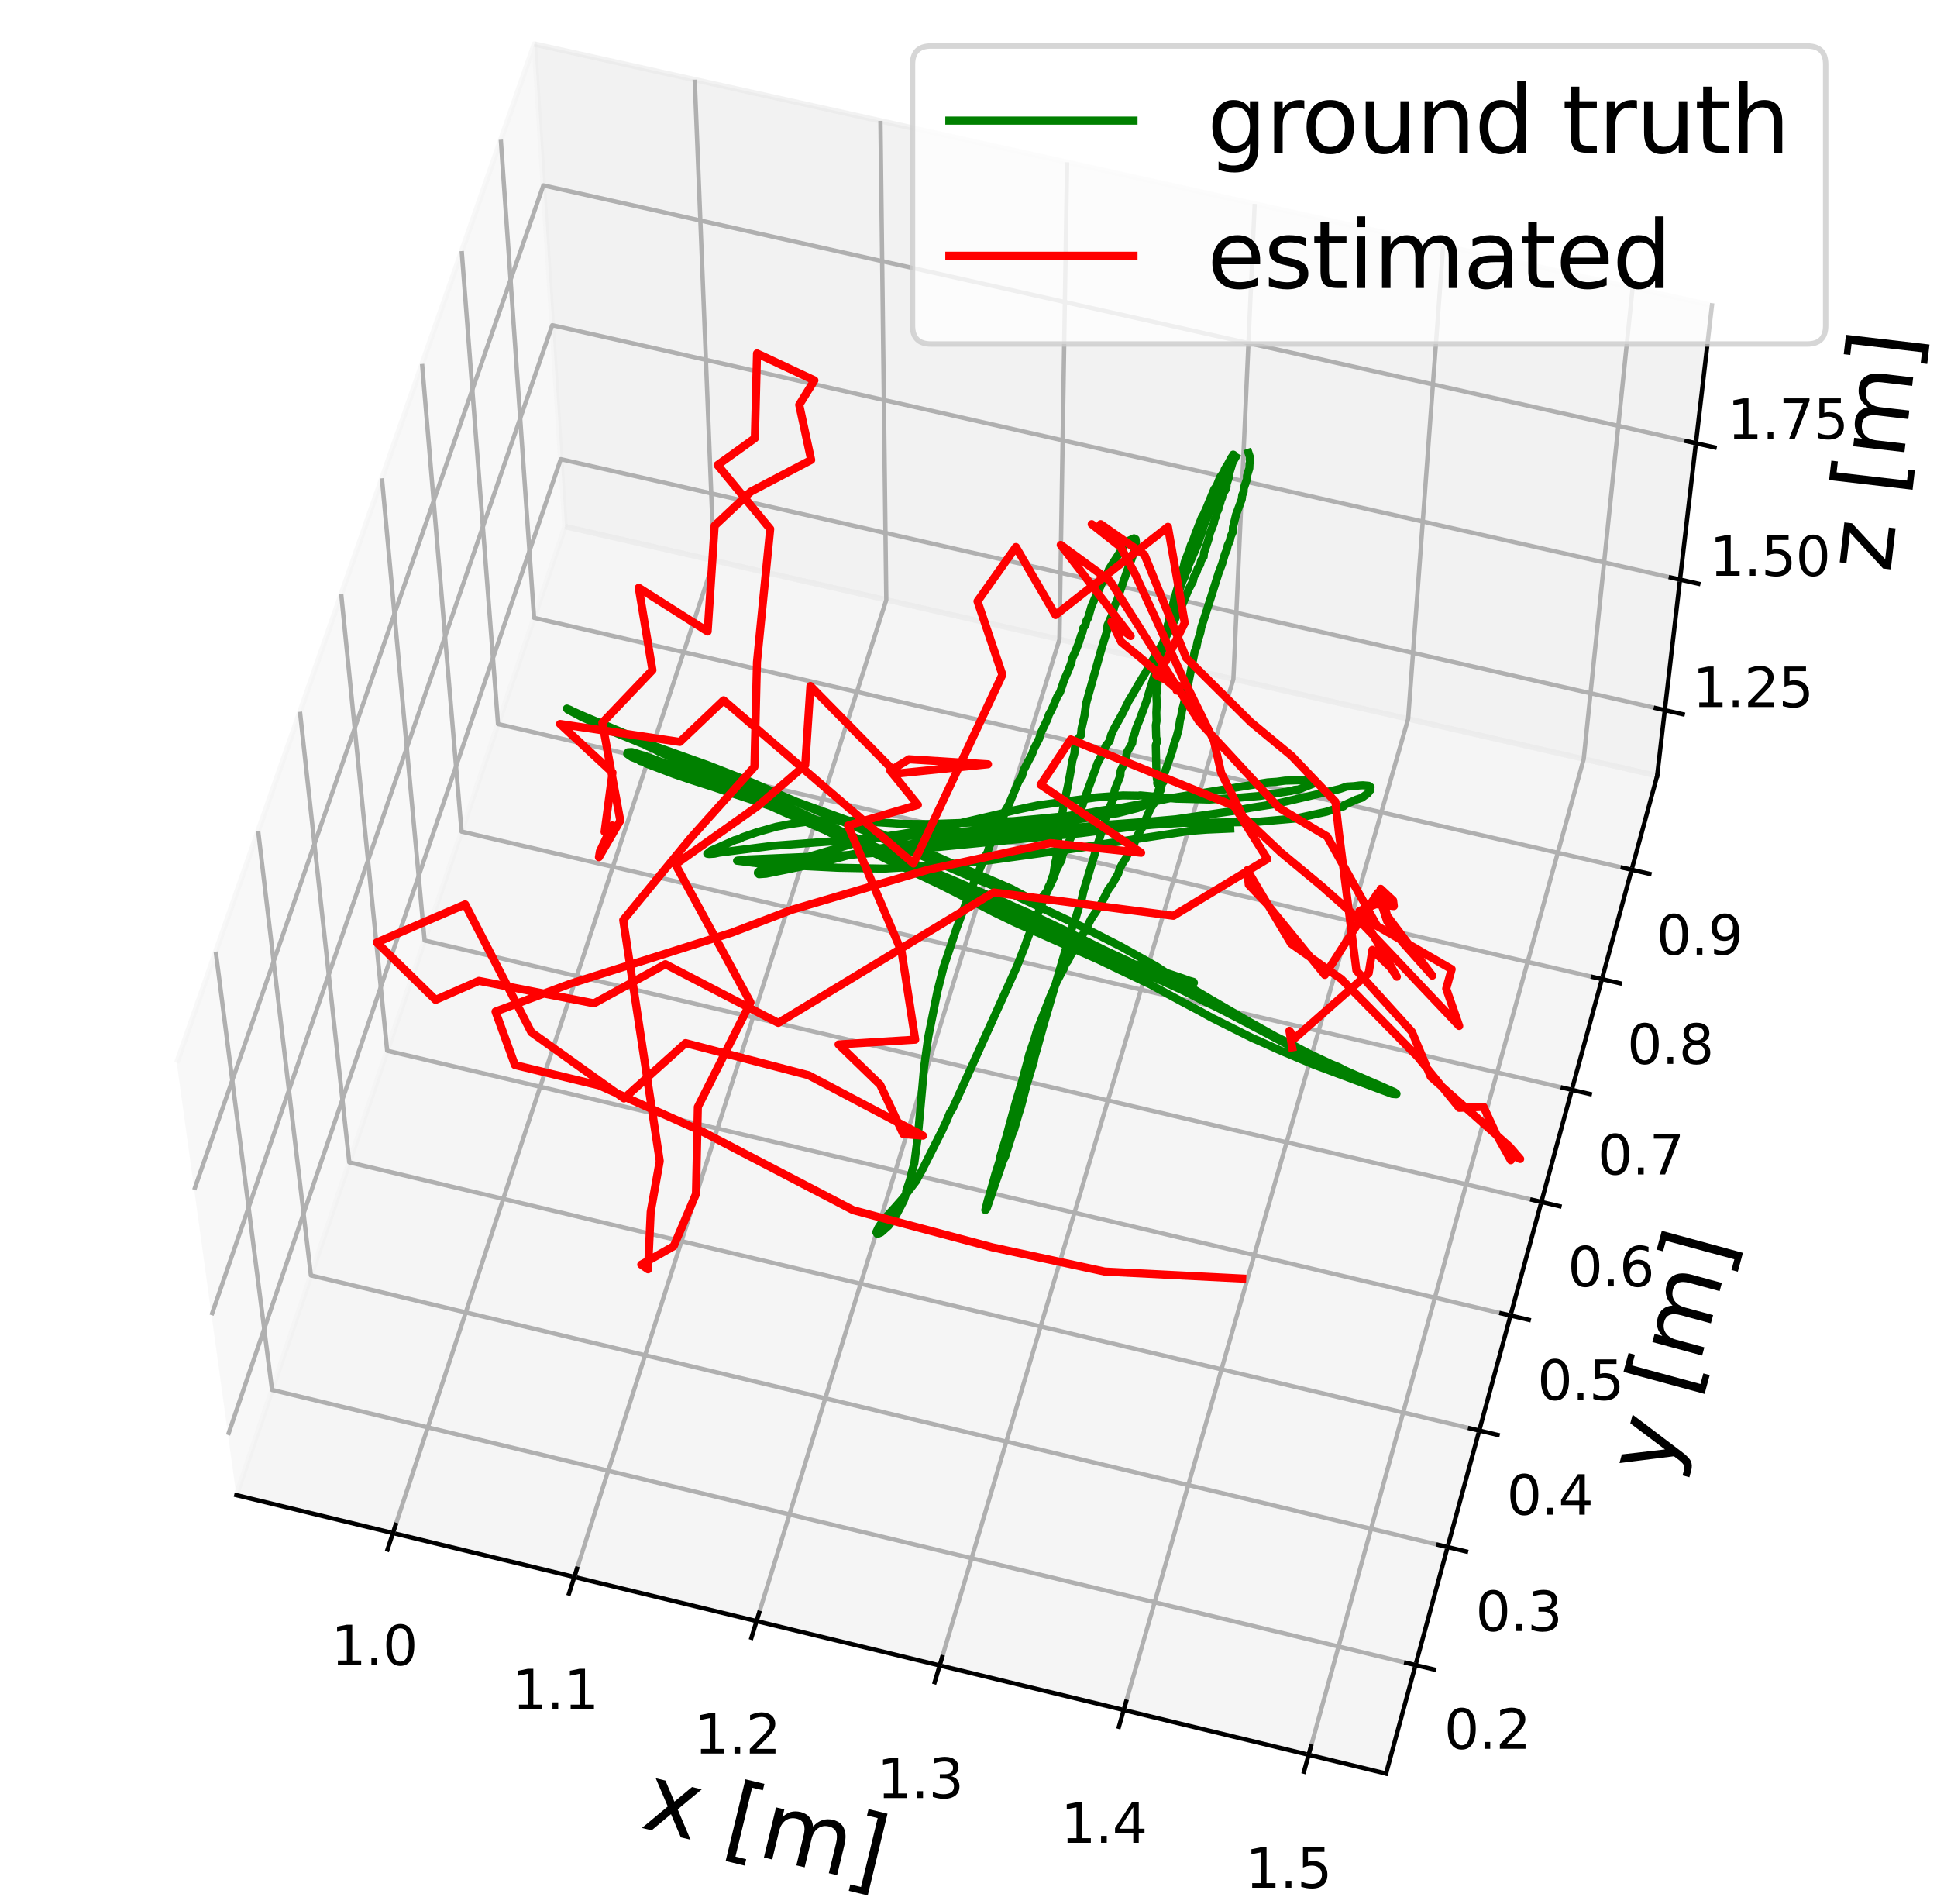 <?xml version="1.0" encoding="utf-8" standalone="no"?>
<!DOCTYPE svg PUBLIC "-//W3C//DTD SVG 1.1//EN"
  "http://www.w3.org/Graphics/SVG/1.1/DTD/svg11.dtd">
<svg xmlns:xlink="http://www.w3.org/1999/xlink" width="357.656pt" height="351.439pt" viewBox="0 0 357.656 351.439" xmlns="http://www.w3.org/2000/svg" version="1.1">
 <defs>
  <style type="text/css">*{stroke-linejoin: round; stroke-linecap: butt}</style>
 </defs>
 <g id="figure_1">
  <g id="patch_1">
   <path d="M 0 351.439 
L 357.656 351.439 
L 357.656 0 
L 0 0 
z
" style="fill: #ffffff"/>
  </g>
  <g id="patch_2">
   <path d="M 0 345.6 
L 345.6 345.6 
L 345.6 -0 
L 0 -0 
z
" style="fill: #ffffff"/>
  </g>
  <g id="pane3d_1">
   <g id="patch_3">
    <path d="M 43.64 276.022 
L 104.336 97.213 
L 98.668 8.135 
L 32.635 196.201 
" style="fill: #f2f2f2; opacity: 0.5; stroke: #f2f2f2; stroke-linejoin: miter"/>
   </g>
  </g>
  <g id="pane3d_2">
   <g id="patch_4">
    <path d="M 104.336 97.213 
L 305.985 143.222 
L 316.1 56.368 
L 98.668 8.135 
" style="fill: #e6e6e6; opacity: 0.5; stroke: #e6e6e6; stroke-linejoin: miter"/>
   </g>
  </g>
  <g id="pane3d_3">
   <g id="patch_5">
    <path d="M 43.64 276.022 
L 255.925 327.419 
L 305.985 143.222 
L 104.336 97.213 
" style="fill: #ececec; opacity: 0.5; stroke: #ececec; stroke-linejoin: miter"/>
   </g>
  </g>
  <g id="axis3d_1">
   <g id="line2d_1">
    <path d="M 43.64 276.022 
L 255.925 327.419 
" style="fill: none; stroke: #000000; stroke-width: 0.8; stroke-linecap: square"/>
   </g>
   <g id="text_1">
    <!-- x [m] -->
    <g transform="translate(118.044 337.345)rotate(-346.39)scale(0.17 -0.17)">
     <defs>
      <path id="DejaVuSans-78" d="M 3513 3500 
L 2247 1797 
L 3578 0 
L 2900 0 
L 1881 1375 
L 863 0 
L 184 0 
L 1544 1831 
L 300 3500 
L 978 3500 
L 1906 2253 
L 2834 3500 
L 3513 3500 
z
" transform="scale(0.016)"/>
      <path id="DejaVuSans-20" transform="scale(0.016)"/>
      <path id="DejaVuSans-5b" d="M 550 4863 
L 1875 4863 
L 1875 4416 
L 1125 4416 
L 1125 -397 
L 1875 -397 
L 1875 -844 
L 550 -844 
L 550 4863 
z
" transform="scale(0.016)"/>
      <path id="DejaVuSans-6d" d="M 3328 2828 
Q 3544 3216 3844 3400 
Q 4144 3584 4550 3584 
Q 5097 3584 5394 3201 
Q 5691 2819 5691 2113 
L 5691 0 
L 5113 0 
L 5113 2094 
Q 5113 2597 4934 2840 
Q 4756 3084 4391 3084 
Q 3944 3084 3684 2787 
Q 3425 2491 3425 1978 
L 3425 0 
L 2847 0 
L 2847 2094 
Q 2847 2600 2669 2842 
Q 2491 3084 2119 3084 
Q 1678 3084 1418 2786 
Q 1159 2488 1159 1978 
L 1159 0 
L 581 0 
L 581 3500 
L 1159 3500 
L 1159 2956 
Q 1356 3278 1631 3431 
Q 1906 3584 2284 3584 
Q 2666 3584 2933 3390 
Q 3200 3197 3328 2828 
z
" transform="scale(0.016)"/>
      <path id="DejaVuSans-5d" d="M 1947 4863 
L 1947 -844 
L 622 -844 
L 622 -397 
L 1369 -397 
L 1369 4416 
L 622 4416 
L 622 4863 
L 1947 4863 
z
" transform="scale(0.016)"/>
     </defs>
     <use xlink:href="#DejaVuSans-78"/>
     <use xlink:href="#DejaVuSans-20" x="59.18"/>
     <use xlink:href="#DejaVuSans-5b" x="90.967"/>
     <use xlink:href="#DejaVuSans-6d" x="129.98"/>
     <use xlink:href="#DejaVuSans-5d" x="227.393"/>
    </g>
   </g>
   <g id="Line3DCollection_1">
    <path d="M 72.556 283.023 
L 131.822 103.485 
L 128.277 14.703 
" style="fill: none; stroke: #b0b0b0; stroke-width: 0.8"/>
    <path d="M 106.044 291.131 
L 163.648 110.746 
L 162.571 22.311 
" style="fill: none; stroke: #b0b0b0; stroke-width: 0.8"/>
    <path d="M 139.695 299.278 
L 195.619 118.04 
L 197.035 29.956 
" style="fill: none; stroke: #b0b0b0; stroke-width: 0.8"/>
    <path d="M 173.509 307.465 
L 227.737 125.369 
L 231.67 37.639 
" style="fill: none; stroke: #b0b0b0; stroke-width: 0.8"/>
    <path d="M 207.487 315.691 
L 260.003 132.731 
L 266.477 45.36 
" style="fill: none; stroke: #b0b0b0; stroke-width: 0.8"/>
    <path d="M 241.632 323.958 
L 292.419 140.127 
L 301.457 53.12 
" style="fill: none; stroke: #b0b0b0; stroke-width: 0.8"/>
   </g>
   <g id="xtick_1">
    <g id="line2d_2">
     <path d="M 73.057 281.506 
L 71.553 286.061 
" style="fill: none; stroke: #000000; stroke-width: 0.8; stroke-linecap: square"/>
    </g>
    <g id="text_2">
     <!-- 1.0 -->
     <g transform="translate(61.119 307.408)scale(0.1 -0.1)">
      <defs>
       <path id="DejaVuSans-31" d="M 794 531 
L 1825 531 
L 1825 4091 
L 703 3866 
L 703 4441 
L 1819 4666 
L 2450 4666 
L 2450 531 
L 3481 531 
L 3481 0 
L 794 0 
L 794 531 
z
" transform="scale(0.016)"/>
       <path id="DejaVuSans-2e" d="M 684 794 
L 1344 794 
L 1344 0 
L 684 0 
L 684 794 
z
" transform="scale(0.016)"/>
       <path id="DejaVuSans-30" d="M 2034 4250 
Q 1547 4250 1301 3770 
Q 1056 3291 1056 2328 
Q 1056 1369 1301 889 
Q 1547 409 2034 409 
Q 2525 409 2770 889 
Q 3016 1369 3016 2328 
Q 3016 3291 2770 3770 
Q 2525 4250 2034 4250 
z
M 2034 4750 
Q 2819 4750 3233 4129 
Q 3647 3509 3647 2328 
Q 3647 1150 3233 529 
Q 2819 -91 2034 -91 
Q 1250 -91 836 529 
Q 422 1150 422 2328 
Q 422 3509 836 4129 
Q 1250 4750 2034 4750 
z
" transform="scale(0.016)"/>
      </defs>
      <use xlink:href="#DejaVuSans-31"/>
      <use xlink:href="#DejaVuSans-2e" x="63.623"/>
      <use xlink:href="#DejaVuSans-30" x="95.41"/>
     </g>
    </g>
   </g>
   <g id="xtick_2">
    <g id="line2d_3">
     <path d="M 106.531 289.606 
L 105.069 294.183 
" style="fill: none; stroke: #000000; stroke-width: 0.8; stroke-linecap: square"/>
    </g>
    <g id="text_3">
     <!-- 1.1 -->
     <g transform="translate(94.556 315.546)scale(0.1 -0.1)">
      <use xlink:href="#DejaVuSans-31"/>
      <use xlink:href="#DejaVuSans-2e" x="63.623"/>
      <use xlink:href="#DejaVuSans-31" x="95.41"/>
     </g>
    </g>
   </g>
   <g id="xtick_3">
    <g id="line2d_4">
     <path d="M 140.167 297.746 
L 138.748 302.345 
" style="fill: none; stroke: #000000; stroke-width: 0.8; stroke-linecap: square"/>
    </g>
    <g id="text_4">
     <!-- 1.2 -->
     <g transform="translate(128.156 323.724)scale(0.1 -0.1)">
      <defs>
       <path id="DejaVuSans-32" d="M 1228 531 
L 3431 531 
L 3431 0 
L 469 0 
L 469 531 
Q 828 903 1448 1529 
Q 2069 2156 2228 2338 
Q 2531 2678 2651 2914 
Q 2772 3150 2772 3378 
Q 2772 3750 2511 3984 
Q 2250 4219 1831 4219 
Q 1534 4219 1204 4116 
Q 875 4013 500 3803 
L 500 4441 
Q 881 4594 1212 4672 
Q 1544 4750 1819 4750 
Q 2544 4750 2975 4387 
Q 3406 4025 3406 3419 
Q 3406 3131 3298 2873 
Q 3191 2616 2906 2266 
Q 2828 2175 2409 1742 
Q 1991 1309 1228 531 
z
" transform="scale(0.016)"/>
      </defs>
      <use xlink:href="#DejaVuSans-31"/>
      <use xlink:href="#DejaVuSans-2e" x="63.623"/>
      <use xlink:href="#DejaVuSans-32" x="95.41"/>
     </g>
    </g>
   </g>
   <g id="xtick_4">
    <g id="line2d_5">
     <path d="M 173.967 305.925 
L 172.591 310.547 
" style="fill: none; stroke: #000000; stroke-width: 0.8; stroke-linecap: square"/>
    </g>
    <g id="text_5">
     <!-- 1.3 -->
     <g transform="translate(161.919 331.942)scale(0.1 -0.1)">
      <defs>
       <path id="DejaVuSans-33" d="M 2597 2516 
Q 3050 2419 3304 2112 
Q 3559 1806 3559 1356 
Q 3559 666 3084 287 
Q 2609 -91 1734 -91 
Q 1441 -91 1130 -33 
Q 819 25 488 141 
L 488 750 
Q 750 597 1062 519 
Q 1375 441 1716 441 
Q 2309 441 2620 675 
Q 2931 909 2931 1356 
Q 2931 1769 2642 2001 
Q 2353 2234 1838 2234 
L 1294 2234 
L 1294 2753 
L 1863 2753 
Q 2328 2753 2575 2939 
Q 2822 3125 2822 3475 
Q 2822 3834 2567 4026 
Q 2313 4219 1838 4219 
Q 1578 4219 1281 4162 
Q 984 4106 628 3988 
L 628 4550 
Q 988 4650 1302 4700 
Q 1616 4750 1894 4750 
Q 2613 4750 3031 4423 
Q 3450 4097 3450 3541 
Q 3450 3153 3228 2886 
Q 3006 2619 2597 2516 
z
" transform="scale(0.016)"/>
      </defs>
      <use xlink:href="#DejaVuSans-31"/>
      <use xlink:href="#DejaVuSans-2e" x="63.623"/>
      <use xlink:href="#DejaVuSans-33" x="95.41"/>
     </g>
    </g>
   </g>
   <g id="xtick_5">
    <g id="line2d_6">
     <path d="M 207.931 314.145 
L 206.598 318.789 
" style="fill: none; stroke: #000000; stroke-width: 0.8; stroke-linecap: square"/>
    </g>
    <g id="text_6">
     <!-- 1.4 -->
     <g transform="translate(195.846 340.199)scale(0.1 -0.1)">
      <defs>
       <path id="DejaVuSans-34" d="M 2419 4116 
L 825 1625 
L 2419 1625 
L 2419 4116 
z
M 2253 4666 
L 3047 4666 
L 3047 1625 
L 3713 1625 
L 3713 1100 
L 3047 1100 
L 3047 0 
L 2419 0 
L 2419 1100 
L 313 1100 
L 313 1709 
L 2253 4666 
z
" transform="scale(0.016)"/>
      </defs>
      <use xlink:href="#DejaVuSans-31"/>
      <use xlink:href="#DejaVuSans-2e" x="63.623"/>
      <use xlink:href="#DejaVuSans-34" x="95.41"/>
     </g>
    </g>
   </g>
   <g id="xtick_6">
    <g id="line2d_7">
     <path d="M 242.062 322.404 
L 240.772 327.071 
" style="fill: none; stroke: #000000; stroke-width: 0.8; stroke-linecap: square"/>
    </g>
    <g id="text_7">
     <!-- 1.5 -->
     <g transform="translate(229.939 348.497)scale(0.1 -0.1)">
      <defs>
       <path id="DejaVuSans-35" d="M 691 4666 
L 3169 4666 
L 3169 4134 
L 1269 4134 
L 1269 2991 
Q 1406 3038 1543 3061 
Q 1681 3084 1819 3084 
Q 2600 3084 3056 2656 
Q 3513 2228 3513 1497 
Q 3513 744 3044 326 
Q 2575 -91 1722 -91 
Q 1428 -91 1123 -41 
Q 819 9 494 109 
L 494 744 
Q 775 591 1075 516 
Q 1375 441 1709 441 
Q 2250 441 2565 725 
Q 2881 1009 2881 1497 
Q 2881 1984 2565 2268 
Q 2250 2553 1709 2553 
Q 1456 2553 1204 2497 
Q 953 2441 691 2322 
L 691 4666 
z
" transform="scale(0.016)"/>
      </defs>
      <use xlink:href="#DejaVuSans-31"/>
      <use xlink:href="#DejaVuSans-2e" x="63.623"/>
      <use xlink:href="#DejaVuSans-35" x="95.41"/>
     </g>
    </g>
   </g>
  </g>
  <g id="axis3d_2">
   <g id="line2d_8">
    <path d="M 305.985 143.222 
L 255.925 327.419 
" style="fill: none; stroke: #000000; stroke-width: 0.8; stroke-linecap: square"/>
   </g>
   <g id="text_8">
    <!-- y [m] -->
    <g transform="translate(308.079 273.102)rotate(-74.796)scale(0.17 -0.17)">
     <defs>
      <path id="DejaVuSans-79" d="M 2059 -325 
Q 1816 -950 1584 -1140 
Q 1353 -1331 966 -1331 
L 506 -1331 
L 506 -850 
L 844 -850 
Q 1081 -850 1212 -737 
Q 1344 -625 1503 -206 
L 1606 56 
L 191 3500 
L 800 3500 
L 1894 763 
L 2988 3500 
L 3597 3500 
L 2059 -325 
z
" transform="scale(0.016)"/>
     </defs>
     <use xlink:href="#DejaVuSans-79"/>
     <use xlink:href="#DejaVuSans-20" x="59.18"/>
     <use xlink:href="#DejaVuSans-5b" x="90.967"/>
     <use xlink:href="#DejaVuSans-6d" x="129.98"/>
     <use xlink:href="#DejaVuSans-5d" x="227.393"/>
    </g>
   </g>
   <g id="Line3DCollection_2">
    <path d="M 39.837 175.69 
L 50.234 256.596 
L 261.367 307.393 
" style="fill: none; stroke: #b0b0b0; stroke-width: 0.8"/>
    <path d="M 47.666 153.392 
L 57.409 235.458 
L 267.289 285.606 
" style="fill: none; stroke: #b0b0b0; stroke-width: 0.8"/>
    <path d="M 55.388 131.398 
L 64.494 214.586 
L 273.134 264.098 
" style="fill: none; stroke: #b0b0b0; stroke-width: 0.8"/>
    <path d="M 63.005 109.703 
L 71.49 193.977 
L 278.905 242.864 
" style="fill: none; stroke: #b0b0b0; stroke-width: 0.8"/>
    <path d="M 70.52 88.301 
L 78.398 173.625 
L 284.602 221.899 
" style="fill: none; stroke: #b0b0b0; stroke-width: 0.8"/>
    <path d="M 77.935 67.184 
L 85.221 153.525 
L 290.228 201.198 
" style="fill: none; stroke: #b0b0b0; stroke-width: 0.8"/>
    <path d="M 85.25 46.349 
L 91.959 133.673 
L 295.784 180.756 
" style="fill: none; stroke: #b0b0b0; stroke-width: 0.8"/>
    <path d="M 92.47 25.788 
L 98.615 114.064 
L 301.271 160.568 
" style="fill: none; stroke: #b0b0b0; stroke-width: 0.8"/>
   </g>
   <g id="xtick_7">
    <g id="line2d_9">
     <path d="M 259.653 306.981 
L 264.798 308.218 
" style="fill: none; stroke: #000000; stroke-width: 0.8; stroke-linecap: square"/>
    </g>
    <g id="text_9">
     <!-- 0.2 -->
     <g transform="translate(266.648 322.858)scale(0.1 -0.1)">
      <use xlink:href="#DejaVuSans-30"/>
      <use xlink:href="#DejaVuSans-2e" x="63.623"/>
      <use xlink:href="#DejaVuSans-32" x="95.41"/>
     </g>
    </g>
   </g>
   <g id="xtick_8">
    <g id="line2d_10">
     <path d="M 265.584 285.198 
L 270.698 286.42 
" style="fill: none; stroke: #000000; stroke-width: 0.8; stroke-linecap: square"/>
    </g>
    <g id="text_10">
     <!-- 0.3 -->
     <g transform="translate(272.461 301.105)scale(0.1 -0.1)">
      <use xlink:href="#DejaVuSans-30"/>
      <use xlink:href="#DejaVuSans-2e" x="63.623"/>
      <use xlink:href="#DejaVuSans-33" x="95.41"/>
     </g>
    </g>
   </g>
   <g id="xtick_9">
    <g id="line2d_11">
     <path d="M 271.44 263.696 
L 276.523 264.902 
" style="fill: none; stroke: #000000; stroke-width: 0.8; stroke-linecap: square"/>
    </g>
    <g id="text_11">
     <!-- 0.4 -->
     <g transform="translate(278.2 279.629)scale(0.1 -0.1)">
      <use xlink:href="#DejaVuSans-30"/>
      <use xlink:href="#DejaVuSans-2e" x="63.623"/>
      <use xlink:href="#DejaVuSans-34" x="95.41"/>
     </g>
    </g>
   </g>
   <g id="xtick_10">
    <g id="line2d_12">
     <path d="M 277.221 242.467 
L 282.274 243.658 
" style="fill: none; stroke: #000000; stroke-width: 0.8; stroke-linecap: square"/>
    </g>
    <g id="text_12">
     <!-- 0.5 -->
     <g transform="translate(283.866 258.427)scale(0.1 -0.1)">
      <use xlink:href="#DejaVuSans-30"/>
      <use xlink:href="#DejaVuSans-2e" x="63.623"/>
      <use xlink:href="#DejaVuSans-35" x="95.41"/>
     </g>
    </g>
   </g>
   <g id="xtick_11">
    <g id="line2d_13">
     <path d="M 282.928 221.507 
L 287.952 222.683 
" style="fill: none; stroke: #000000; stroke-width: 0.8; stroke-linecap: square"/>
    </g>
    <g id="text_13">
     <!-- 0.6 -->
     <g transform="translate(289.461 237.491)scale(0.1 -0.1)">
      <defs>
       <path id="DejaVuSans-36" d="M 2113 2584 
Q 1688 2584 1439 2293 
Q 1191 2003 1191 1497 
Q 1191 994 1439 701 
Q 1688 409 2113 409 
Q 2538 409 2786 701 
Q 3034 994 3034 1497 
Q 3034 2003 2786 2293 
Q 2538 2584 2113 2584 
z
M 3366 4563 
L 3366 3988 
Q 3128 4100 2886 4159 
Q 2644 4219 2406 4219 
Q 1781 4219 1451 3797 
Q 1122 3375 1075 2522 
Q 1259 2794 1537 2939 
Q 1816 3084 2150 3084 
Q 2853 3084 3261 2657 
Q 3669 2231 3669 1497 
Q 3669 778 3244 343 
Q 2819 -91 2113 -91 
Q 1303 -91 875 529 
Q 447 1150 447 2328 
Q 447 3434 972 4092 
Q 1497 4750 2381 4750 
Q 2619 4750 2861 4703 
Q 3103 4656 3366 4563 
z
" transform="scale(0.016)"/>
      </defs>
      <use xlink:href="#DejaVuSans-30"/>
      <use xlink:href="#DejaVuSans-2e" x="63.623"/>
      <use xlink:href="#DejaVuSans-36" x="95.41"/>
     </g>
    </g>
   </g>
   <g id="xtick_12">
    <g id="line2d_14">
     <path d="M 288.564 200.811 
L 293.558 201.972 
" style="fill: none; stroke: #000000; stroke-width: 0.8; stroke-linecap: square"/>
    </g>
    <g id="text_14">
     <!-- 0.7 -->
     <g transform="translate(294.985 216.819)scale(0.1 -0.1)">
      <defs>
       <path id="DejaVuSans-37" d="M 525 4666 
L 3525 4666 
L 3525 4397 
L 1831 0 
L 1172 0 
L 2766 4134 
L 525 4134 
L 525 4666 
z
" transform="scale(0.016)"/>
      </defs>
      <use xlink:href="#DejaVuSans-30"/>
      <use xlink:href="#DejaVuSans-2e" x="63.623"/>
      <use xlink:href="#DejaVuSans-37" x="95.41"/>
     </g>
    </g>
   </g>
   <g id="xtick_13">
    <g id="line2d_15">
     <path d="M 294.13 180.374 
L 299.094 181.521 
" style="fill: none; stroke: #000000; stroke-width: 0.8; stroke-linecap: square"/>
    </g>
    <g id="text_15">
     <!-- 0.8 -->
     <g transform="translate(300.441 196.403)scale(0.1 -0.1)">
      <defs>
       <path id="DejaVuSans-38" d="M 2034 2216 
Q 1584 2216 1326 1975 
Q 1069 1734 1069 1313 
Q 1069 891 1326 650 
Q 1584 409 2034 409 
Q 2484 409 2743 651 
Q 3003 894 3003 1313 
Q 3003 1734 2745 1975 
Q 2488 2216 2034 2216 
z
M 1403 2484 
Q 997 2584 770 2862 
Q 544 3141 544 3541 
Q 544 4100 942 4425 
Q 1341 4750 2034 4750 
Q 2731 4750 3128 4425 
Q 3525 4100 3525 3541 
Q 3525 3141 3298 2862 
Q 3072 2584 2669 2484 
Q 3125 2378 3379 2068 
Q 3634 1759 3634 1313 
Q 3634 634 3220 271 
Q 2806 -91 2034 -91 
Q 1263 -91 848 271 
Q 434 634 434 1313 
Q 434 1759 690 2068 
Q 947 2378 1403 2484 
z
M 1172 3481 
Q 1172 3119 1398 2916 
Q 1625 2713 2034 2713 
Q 2441 2713 2670 2916 
Q 2900 3119 2900 3481 
Q 2900 3844 2670 4047 
Q 2441 4250 2034 4250 
Q 1625 4250 1398 4047 
Q 1172 3844 1172 3481 
z
" transform="scale(0.016)"/>
      </defs>
      <use xlink:href="#DejaVuSans-30"/>
      <use xlink:href="#DejaVuSans-2e" x="63.623"/>
      <use xlink:href="#DejaVuSans-38" x="95.41"/>
     </g>
    </g>
   </g>
   <g id="xtick_14">
    <g id="line2d_16">
     <path d="M 299.626 160.191 
L 304.561 161.323 
" style="fill: none; stroke: #000000; stroke-width: 0.8; stroke-linecap: square"/>
    </g>
    <g id="text_16">
     <!-- 0.9 -->
     <g transform="translate(305.829 176.241)scale(0.1 -0.1)">
      <defs>
       <path id="DejaVuSans-39" d="M 703 97 
L 703 672 
Q 941 559 1184 500 
Q 1428 441 1663 441 
Q 2288 441 2617 861 
Q 2947 1281 2994 2138 
Q 2813 1869 2534 1725 
Q 2256 1581 1919 1581 
Q 1219 1581 811 2004 
Q 403 2428 403 3163 
Q 403 3881 828 4315 
Q 1253 4750 1959 4750 
Q 2769 4750 3195 4129 
Q 3622 3509 3622 2328 
Q 3622 1225 3098 567 
Q 2575 -91 1691 -91 
Q 1453 -91 1209 -44 
Q 966 3 703 97 
z
M 1959 2075 
Q 2384 2075 2632 2365 
Q 2881 2656 2881 3163 
Q 2881 3666 2632 3958 
Q 2384 4250 1959 4250 
Q 1534 4250 1286 3958 
Q 1038 3666 1038 3163 
Q 1038 2656 1286 2365 
Q 1534 2075 1959 2075 
z
" transform="scale(0.016)"/>
      </defs>
      <use xlink:href="#DejaVuSans-30"/>
      <use xlink:href="#DejaVuSans-2e" x="63.623"/>
      <use xlink:href="#DejaVuSans-39" x="95.41"/>
     </g>
    </g>
   </g>
  </g>
  <g id="axis3d_3">
   <g id="line2d_17">
    <path d="M 305.985 143.222 
L 316.1 56.368 
" style="fill: none; stroke: #000000; stroke-width: 0.8; stroke-linecap: square"/>
   </g>
   <g id="text_17">
    <!-- z [m] -->
    <g transform="translate(349.037 105.869)rotate(-83.357)scale(0.17 -0.17)">
     <defs>
      <path id="DejaVuSans-7a" d="M 353 3500 
L 3084 3500 
L 3084 2975 
L 922 459 
L 3084 459 
L 3084 0 
L 275 0 
L 275 525 
L 2438 3041 
L 353 3041 
L 353 3500 
z
" transform="scale(0.016)"/>
     </defs>
     <use xlink:href="#DejaVuSans-7a"/>
     <use xlink:href="#DejaVuSans-20" x="52.49"/>
     <use xlink:href="#DejaVuSans-5b" x="84.277"/>
     <use xlink:href="#DejaVuSans-6d" x="123.291"/>
     <use xlink:href="#DejaVuSans-5d" x="220.703"/>
    </g>
   </g>
   <g id="Line3DCollection_3">
    <path d="M 307.396 131.103 
L 103.544 84.772 
L 42.109 264.916 
" style="fill: none; stroke: #b0b0b0; stroke-width: 0.8"/>
    <path d="M 310.204 106.998 
L 101.97 60.037 
L 39.059 242.794 
" style="fill: none; stroke: #b0b0b0; stroke-width: 0.8"/>
    <path d="M 313.135 81.827 
L 100.328 34.226 
L 35.868 219.653 
" style="fill: none; stroke: #b0b0b0; stroke-width: 0.8"/>
   </g>
   <g id="xtick_15">
    <g id="line2d_18">
     <path d="M 305.742 130.727 
L 310.707 131.856 
" style="fill: none; stroke: #000000; stroke-width: 0.8; stroke-linecap: square"/>
    </g>
    <g id="text_18">
     <!-- 1.25 -->
     <g transform="translate(312.49 130.517)scale(0.1 -0.1)">
      <use xlink:href="#DejaVuSans-31"/>
      <use xlink:href="#DejaVuSans-2e" x="63.623"/>
      <use xlink:href="#DejaVuSans-32" x="95.41"/>
      <use xlink:href="#DejaVuSans-35" x="159.033"/>
     </g>
    </g>
   </g>
   <g id="xtick_16">
    <g id="line2d_19">
     <path d="M 308.513 106.617 
L 313.586 107.761 
" style="fill: none; stroke: #000000; stroke-width: 0.8; stroke-linecap: square"/>
    </g>
    <g id="text_19">
     <!-- 1.50 -->
     <g transform="translate(315.64 106.298)scale(0.1 -0.1)">
      <use xlink:href="#DejaVuSans-31"/>
      <use xlink:href="#DejaVuSans-2e" x="63.623"/>
      <use xlink:href="#DejaVuSans-35" x="95.41"/>
      <use xlink:href="#DejaVuSans-30" x="159.033"/>
     </g>
    </g>
   </g>
   <g id="xtick_17">
    <g id="line2d_20">
     <path d="M 311.407 81.441 
L 316.593 82.601 
" style="fill: none; stroke: #000000; stroke-width: 0.8; stroke-linecap: square"/>
    </g>
    <g id="text_20">
     <!-- 1.75 -->
     <g transform="translate(318.929 81.012)scale(0.1 -0.1)">
      <use xlink:href="#DejaVuSans-31"/>
      <use xlink:href="#DejaVuSans-2e" x="63.623"/>
      <use xlink:href="#DejaVuSans-37" x="95.41"/>
      <use xlink:href="#DejaVuSans-35" x="159.033"/>
     </g>
    </g>
   </g>
  </g>
  <g id="axes_1">
   <g id="line2d_21">
    <path d="M 227.155 152.972 
L 222.849 153.162 
L 219.694 153.399 
L 203.303 155.888 
L 199.926 156.445 
L 191.002 157.68 
L 186.807 158.257 
L 182.714 158.83 
L 173.817 159.723 
L 163.194 160.362 
L 154.732 160.204 
L 141.027 159.519 
L 136.097 158.907 
L 136.194 158.864 
L 137.288 158.808 
L 138.056 158.668 
L 156.068 157.889 
L 168.725 156.862 
L 171.839 156.513 
L 197.861 153.984 
L 199.544 153.827 
L 201.893 153.518 
L 204.321 153.242 
L 209.455 152.573 
L 212.899 152.254 
L 218.336 151.908 
L 221.591 151.897 
L 230.353 151.766 
L 232.144 151.721 
L 239.301 151.096 
L 244.861 149.875 
L 248.079 148.856 
L 248.229 148.613 
L 250.444 147.62 
L 251.441 147.286 
L 252.569 146.462 
L 252.922 145.959 
L 253.056 145.838 
L 253.009 145.698 
L 253.066 145.3 
L 252.717 145.065 
L 251.666 144.972 
L 250.999 145.005 
L 250.012 145.134 
L 248.656 145.209 
L 247.344 145.667 
L 235.452 148.434 
L 231.04 149.116 
L 227.859 149.696 
L 217.103 151.252 
L 212.926 151.618 
L 209.676 151.864 
L 203.078 152.364 
L 197.314 152.941 
L 193.789 153.267 
L 172.673 155.203 
L 161.185 156.822 
L 156.903 157.819 
L 155.592 158.191 
L 152.472 158.991 
L 149.618 159.648 
L 146.029 160.377 
L 141.481 161.297 
L 140.142 161.393 
L 139.937 161.165 
L 139.961 161.017 
L 140.162 160.902 
L 140.192 160.815 
L 142.882 160.142 
L 144.439 159.603 
L 159.729 155.106 
L 162.809 154.524 
L 166.141 154.019 
L 170.475 153.304 
L 173.2 152.912 
L 184.803 150.215 
L 187.481 149.552 
L 191.623 148.676 
L 202.305 147.227 
L 207.326 146.846 
L 210.176 146.891 
L 210.513 146.836 
L 217.165 147.448 
L 223.329 147.606 
L 228.456 147.294 
L 232.687 146.933 
L 237.094 146.217 
L 238.427 146.013 
L 239.043 145.822 
L 239.743 145.758 
L 242.929 144.505 
L 242.931 144.282 
L 241.456 144.001 
L 237.276 144.115 
L 235.795 144.32 
L 234.084 144.437 
L 215.909 147.392 
L 212.526 148.092 
L 207.285 149.079 
L 203.178 149.675 
L 201.21 150.046 
L 197.025 150.662 
L 187.084 151.601 
L 171.38 152.139 
L 166.519 152.099 
L 160.873 151.719 
L 158.274 151.56 
L 152.738 151.398 
L 150.515 151.498 
L 145.915 152.134 
L 143.356 152.624 
L 139.757 153.648 
L 137.072 154.572 
L 136.681 154.827 
L 135.647 155.122 
L 132.408 156.555 
L 131.313 157.024 
L 130.952 157.315 
L 130.598 157.613 
L 130.939 157.666 
L 131.925 157.601 
L 132.822 157.406 
L 142.536 156.162 
L 146.601 155.855 
L 151.128 155.512 
L 156.929 155.095 
L 160.055 154.827 
L 163.135 154.613 
L 170.857 154.136 
L 193.259 152.157 
L 206.423 150.112 
L 210.099 149.169 
L 210.523 148.933 
L 211.189 148.743 
L 211.514 148.501 
L 212.496 148.015 
L 212.703 147.687 
L 213.747 146.854 
L 213.688 146.489 
L 214.295 145.926 
L 214.228 145.631 
L 214.457 145.087 
L 214.611 144.549 
L 214.854 144.335 
L 214.953 143.902 
L 214.719 143.739 
L 214.82 143.367 
L 214.837 143.372 
L 214.895 143.364 
L 214.799 143.41 
L 215.016 143.484 
L 214.733 143.627 
L 214.645 144.026 
L 214.63 144.137 
L 214.329 144.324 
L 214.271 144.517 
L 214.488 144.581 
L 213.696 144.694 
L 213.665 144.534 
L 213.858 144.216 
L 213.629 143.929 
L 213.532 143.029 
L 213.407 137.566 
L 213.674 136.845 
L 213.482 136.084 
L 213.415 133.884 
L 213.551 133.113 
L 213.507 131.553 
L 213.591 129.934 
L 213.518 128.369 
L 213.982 123.709 
L 214.31 122.145 
L 214.307 121.389 
L 214.596 119.962 
L 214.676 119.314 
L 215.421 116.586 
L 215.661 115.258 
L 216.218 113.332 
L 218.368 107.243 
L 218.738 106.533 
L 218.938 105.805 
L 219.302 105.126 
L 219.468 104.381 
L 221.049 100.751 
L 221.821 98.586 
L 222.27 97.076 
L 223.985 92.889 
L 224.109 92.174 
L 225.122 90.344 
L 225.195 89.654 
L 226.047 87.937 
L 226.229 87.369 
L 227.344 85.467 
L 227.729 85.133 
L 228.165 84.37 
L 228.165 84.37 
" clip-path="url(#p37b5eb0619)" style="fill: none; stroke: #008000; stroke-width: 1.5; stroke-linecap: square"/>
   </g>
   <g id="line2d_22">
    <path d="M 230.523 83.591 
L 230.769 84.334 
L 230.758 84.909 
L 230.865 85.208 
L 230.717 85.565 
L 230.682 86.45 
L 230.245 87.87 
L 230.25 88.436 
L 229.652 90.158 
L 229.627 90.817 
L 229.365 91.422 
L 229.287 92.155 
L 228.224 95.022 
L 227.652 97.389 
L 227.627 98.211 
L 227.244 99.048 
L 227.071 99.881 
L 226.695 100.668 
L 226.524 101.471 
L 226.164 102.308 
L 225.675 104.038 
L 224.996 105.832 
L 223.563 110.379 
L 222.985 112.174 
L 222.393 114.022 
L 221.807 115.842 
L 221.642 116.754 
L 221.096 118.544 
L 220.932 119.427 
L 220.591 120.303 
L 219.222 127.136 
L 218.96 127.991 
L 218.654 129.687 
L 218.223 131.322 
L 218.128 132.106 
L 217.89 132.9 
L 217.652 134.543 
L 217.209 136.161 
L 216.888 137.002 
L 216.424 138.724 
L 214.307 144.8 
L 213.084 148.288 
L 212.467 149.174 
L 210.886 152.824 
L 209.738 154.715 
L 209.463 155.683 
L 208.769 156.597 
L 207.867 158.486 
L 207.24 159.427 
L 206.758 160.368 
L 206.447 161.341 
L 205.371 163.223 
L 204.674 164.159 
L 203.222 167.001 
L 201.443 169.692 
L 200.546 171.445 
L 199.552 173.173 
L 198.157 175.667 
L 197.641 176.452 
L 197.256 177.29 
L 196.718 178.024 
L 196.422 178.805 
L 195.173 181.142 
L 193.886 184.092 
L 192.803 186.885 
L 191.454 190.284 
L 191.016 191.766 
L 190.015 194.738 
L 189.632 196.275 
L 188.723 199.621 
L 187.681 203.073 
L 186.306 208.02 
L 185.871 209.678 
L 184.696 213.529 
L 184.589 214.262 
L 183.777 216.769 
L 183.327 218.432 
L 182.909 219.868 
L 182.67 220.666 
L 182.364 221.675 
L 181.935 223.394 
L 181.983 223.368 
L 182.119 223.201 
L 182.24 222.961 
L 185.252 214.191 
L 185.583 213.563 
L 186.906 209.363 
L 187.228 208.65 
L 188.036 205.812 
L 188.538 204.223 
L 189.588 200.201 
L 190.321 197.777 
L 190.86 196.074 
L 191.005 195.22 
L 191.502 193.523 
L 192.677 189.249 
L 198.187 170.483 
L 198.627 169.477 
L 199.22 167.473 
L 199.613 166.512 
L 200.061 164.54 
L 204.19 150.916 
L 204.634 150.061 
L 204.826 149.203 
L 205.565 147.496 
L 205.833 145.792 
L 206.865 143.209 
L 206.92 142.304 
L 207.73 140.58 
L 208.113 138.827 
L 209.068 137.189 
L 209.144 136.328 
L 209.499 135.498 
L 209.731 134.576 
L 210.411 132.91 
L 211.696 129.407 
L 212.45 126.869 
L 213.577 123.347 
L 214.177 121.586 
L 214.255 120.59 
L 215.58 115.75 
L 216.279 112.805 
L 216.744 110.924 
L 217.251 109.133 
L 217.811 107.279 
L 218.243 105.525 
L 218.567 104.641 
L 218.736 103.819 
L 219.653 101.404 
L 219.871 100.669 
L 220.235 99.925 
L 220.79 98.369 
L 221.901 95.559 
L 222.262 94.936 
L 222.818 93.682 
L 224.217 90.284 
L 224.618 89.779 
L 225.272 88.126 
L 226.017 87.093 
L 226.129 86.64 
L 226.631 85.853 
L 227.392 84.447 
L 227.62 84.167 
L 227.701 83.926 
L 227.716 83.957 
L 227.771 83.954 
L 227.734 84.017 
L 227.762 84.751 
L 227.289 86.401 
L 226.99 87.333 
L 226.904 88.111 
L 226.467 89.449 
L 226.474 89.885 
L 226.341 90.3 
L 225.732 91.285 
L 225.662 91.855 
L 225.437 92.337 
L 225.3 92.902 
L 225.057 93.426 
L 224.958 94.078 
L 224.635 94.637 
L 224.571 95.258 
L 224.257 95.897 
L 224.152 96.541 
L 223.36 98.559 
L 223.236 99.276 
L 222.306 102.067 
L 222.25 102.782 
L 221.775 103.465 
L 221.605 104.198 
L 221.151 104.961 
L 220.924 105.659 
L 220.457 106.454 
L 220.267 107.28 
L 219.44 108.865 
L 218.406 111.413 
L 217.546 113.066 
L 216.204 115.956 
L 215.047 117.967 
L 214.593 118.979 
L 213.313 121.033 
L 211.552 124.109 
L 210.284 126.21 
L 209.053 128.341 
L 208.4 129.415 
L 207.344 131.558 
L 205.622 134.68 
L 205.162 135.694 
L 204.901 136.767 
L 204.121 137.784 
L 203.763 138.814 
L 202.669 140.868 
L 200.136 147.804 
L 199.854 148.721 
L 199.024 150.653 
L 198.638 151.577 
L 198.39 152.513 
L 197.908 153.393 
L 197.871 154.347 
L 197.015 156.121 
L 196.177 157.834 
L 196.015 158.745 
L 195.101 160.465 
L 194.479 162.226 
L 193.228 164.863 
L 189.885 172.86 
L 189.226 174.71 
L 187.757 178.445 
L 175.924 204.608 
L 175.401 205.423 
L 174.693 207.118 
L 173.908 208.792 
L 170.249 216.046 
L 169.527 217.316 
L 169.221 217.948 
L 166.683 221.266 
L 165.246 222.904 
L 163.731 224.559 
L 162.561 226.089 
L 162.203 226.633 
L 161.798 227.485 
L 162.009 227.807 
L 162.661 227.54 
L 164.044 226.316 
L 165.427 224.411 
L 166.876 221.645 
L 167.281 220.46 
L 167.345 219.845 
L 168.02 217.843 
L 168.379 216.332 
L 168.828 214.729 
L 169.497 209.593 
L 170.638 196.937 
L 171.398 191.45 
L 173.092 183.024 
L 174.209 178.605 
L 176.619 171.405 
L 178.857 165.418 
L 179.244 164.287 
L 181.281 159.569 
L 181.694 158.451 
L 182.357 157.328 
L 182.694 156.207 
L 185.28 150.765 
L 185.616 149.658 
L 186.257 148.593 
L 188.065 144.286 
L 188.711 143.232 
L 188.998 142.174 
L 190.563 139.215 
L 190.903 138.245 
L 191.883 136.359 
L 192.143 135.407 
L 193.408 132.763 
L 193.681 131.922 
L 194.17 131.057 
L 195.23 128.573 
L 195.738 127.789 
L 196.533 125.409 
L 197.218 123.897 
L 197.801 122.374 
L 197.963 121.587 
L 198.586 120.204 
L 199.141 118.817 
L 199.614 117.318 
L 199.884 116.666 
L 200.014 115.966 
L 200.446 115.354 
L 200.57 114.664 
L 200.928 114.039 
L 201.513 111.98 
L 202.048 110.725 
L 203.831 106.878 
L 204.304 106.279 
L 204.802 105.033 
L 206.788 101.952 
L 207.808 100.426 
L 208.316 99.876 
L 209.389 99.385 
L 209.676 99.534 
L 209.749 100.103 
L 209.704 100.314 
L 209.761 100.656 
L 209.523 101.337 
L 209.069 102.836 
L 208.143 105.334 
L 206.791 109.212 
L 206.239 110.937 
L 205.825 111.795 
L 205.313 113.61 
L 204.491 115.438 
L 204.408 116.486 
L 203.489 119.409 
L 200.55 129.85 
L 200.239 132.147 
L 199.706 134.492 
L 199.581 135.747 
L 198.805 136.773 
L 198.49 137.941 
L 198.371 139.168 
L 198.009 140.371 
L 197.613 142.787 
L 197.168 145.137 
L 196.416 148.551 
L 195.387 154.751 
L 195.429 155.729 
L 195.085 157.58 
L 195.045 158.492 
L 194.813 159.324 
L 194.593 160.873 
L 194.481 161.535 
L 194.198 162.158 
L 193.902 163.211 
L 193.643 163.628 
L 193.323 164.528 
L 192.072 166.113 
L 191.638 166.387 
L 191.176 166.366 
L 190.651 166.167 
L 186.684 164.055 
L 182.069 162.063 
L 177.615 160.208 
L 173.456 158.352 
L 170.758 157.191 
L 156.062 151.282 
L 128.649 141.342 
L 117.72 136.847 
L 115.244 135.734 
L 107.605 132.47 
L 104.799 130.967 
L 104.978 131 
L 105.907 131.375 
L 107.555 132.116 
L 121.081 137.826 
L 130.645 141.234 
L 138.37 144.257 
L 148.705 148.742 
L 152.572 150.377 
L 156.296 151.982 
L 158.899 153.038 
L 163.703 155.177 
L 169.634 157.767 
L 173.043 159.19 
L 178.413 161.507 
L 180.523 162.4 
L 182.557 163.176 
L 185.574 164.478 
L 187.479 165.343 
L 198.125 170.323 
L 200.163 171.266 
L 206.903 174.713 
L 213.423 178.347 
L 215.107 179.447 
L 219.281 181.967 
L 223.293 184.355 
L 230.138 188.334 
L 235.872 191.551 
L 237.655 192.648 
L 240.069 194.003 
L 244.05 196.669 
L 243.387 196.106 
L 242.538 195.54 
L 241.384 194.856 
L 239.703 193.953 
L 238.494 193.263 
L 236.329 192.09 
L 233.938 190.81 
L 227.3 187.306 
L 224.255 185.75 
L 222.114 184.733 
L 218.083 182.693 
L 203.008 175.851 
L 200.258 174.442 
L 199.34 173.964 
L 198.027 173.518 
L 197.291 173.028 
L 194.385 171.632 
L 188.091 168.53 
L 187.009 168.133 
L 185.423 167.273 
L 176.877 163.272 
L 174.295 162.183 
L 163.233 157.057 
L 161.654 156.359 
L 155.038 153.335 
L 154.277 152.895 
L 151.478 151.743 
L 148.813 150.479 
L 138.242 145.659 
L 136.389 144.921 
L 132.926 143.296 
L 128.68 141.364 
L 124.523 139.707 
L 121.393 138.433 
L 111.804 134.515 
L 109.316 133.315 
L 105.877 131.423 
L 105.377 131.1 
L 104.679 130.81 
L 108.512 132.721 
L 112.148 134.343 
L 116.63 136.36 
L 118.639 137.232 
L 119.474 137.72 
L 120.601 138.178 
L 121.608 138.734 
L 125.039 140.265 
L 136.593 146.011 
L 141.453 148.355 
L 154.42 154.169 
L 156.672 155.238 
L 164.453 158.779 
L 177.796 164.569 
L 181.85 166.585 
L 185.833 168.659 
L 192.882 172.388 
L 196.241 174.003 
L 206.331 178.855 
L 212.416 181.757 
L 218.361 184.996 
L 221.419 186.604 
L 223.741 187.889 
L 231.241 191.642 
L 232.687 192.265 
L 236.283 193.887 
L 239.175 195.109 
L 242.615 196.56 
L 257.075 201.959 
L 257.818 202.019 
L 257.86 201.926 
L 257.497 201.631 
L 254.458 200.275 
L 252.858 199.587 
L 248.402 197.639 
L 247.153 196.987 
L 245.65 196.377 
L 241.854 194.595 
L 240.312 193.791 
L 238.15 192.635 
L 233.419 190.33 
L 231.865 189.512 
L 227.11 186.98 
L 215.175 180.737 
L 211.348 178.915 
L 210.333 178.481 
L 208.432 177.503 
L 204.107 175.496 
L 200.938 173.924 
L 196.578 171.743 
L 189.804 168.513 
L 187.382 167.47 
L 185.013 166.371 
L 172.286 160.909 
L 168.618 159.358 
L 160.326 155.84 
L 150.61 151.83 
L 147.518 150.73 
L 144.667 149.624 
L 138.316 147.479 
L 134.096 146.102 
L 131.691 145.286 
L 127.721 144.018 
L 124.577 142.956 
L 119.27 140.939 
L 119.013 140.696 
L 118.256 140.514 
L 117.904 140.256 
L 116.72 139.801 
L 116.231 139.482 
L 115.81 139.178 
L 115.96 138.886 
L 116.67 138.85 
L 117.242 139.004 
L 118.558 139.412 
L 119.043 139.52 
L 119.501 139.743 
L 120.657 140.129 
L 122.715 140.889 
L 128.082 143.043 
L 129.019 143.301 
L 129.857 143.727 
L 131.611 144.362 
L 134.354 145.45 
L 135.295 145.948 
L 141.249 148.352 
L 145.244 150.151 
L 152.428 153.304 
L 153.386 153.795 
L 155.396 154.66 
L 158.593 156.091 
L 163.774 158.664 
L 173.605 163.342 
L 175.685 164.392 
L 180.829 167.02 
L 183.626 168.468 
L 187.5 170.348 
L 203.951 177.671 
L 212.768 180.354 
L 214.23 180.706 
L 218.92 181.494 
L 220.451 181.439 
L 220.371 181.277 
L 219.431 181.002 
L 218.272 180.579 
L 214.905 179.444 
L 213.473 179.005 
L 211.877 178.525 
L 207.199 177.575 
L 206.378 177.247 
L 205.892 177.132 
L 204.897 176.902 
L 204.296 176.996 
L 203.784 177.002 
L 202.764 176.87 
L 201.55 176.403 
L 198.26 174.962 
L 197.509 175.031 
L 197.253 174.813 
L 197.186 174.722 
L 196.999 174.597 
L 196.999 174.597 
" clip-path="url(#p37b5eb0619)" style="fill: none; stroke: #008000; stroke-width: 1.5; stroke-linecap: square"/>
   </g>
   <g id="line2d_23">
    <path d="M 229.365 236.036 
L 203.966 234.749 
L 183.231 230.273 
L 157.531 223.417 
L 129.708 208.918 
L 110.626 200.387 
L 95.079 196.619 
L 91.494 186.75 
L 105.215 181.641 
L 135.134 172.183 
L 146.141 167.983 
L 171.42 160.546 
L 193.933 155.654 
L 210.705 157.429 
L 192.148 144.881 
L 197.726 136.509 
L 227.854 148.789 
L 234.013 158.581 
L 216.674 169.06 
L 183.469 164.758 
L 143.714 188.842 
L 122.861 178.007 
L 109.681 185.236 
L 88.426 181.079 
L 80.431 184.592 
L 69.575 174 
L 85.889 166.969 
L 98.113 190.576 
L 115.212 202.787 
L 126.589 192.572 
L 149.291 198.501 
L 170.419 209.664 
L 166.785 209.355 
L 162.517 200.256 
L 154.839 192.822 
L 168.99 191.937 
L 166.482 175.725 
L 156.586 152.406 
L 169.485 148.589 
L 164.392 142.28 
L 167.824 140.169 
L 182.424 141.094 
L 165.536 142.815 
L 149.64 126.649 
L 148.681 141.248 
L 139.928 148.809 
L 124.718 159.58 
L 138.581 185.079 
L 128.855 204.362 
L 128.508 220.427 
L 124.394 230.066 
L 118.405 233.464 
L 119.659 234.325 
L 120.15 223.724 
L 121.817 214.339 
L 115.074 169.857 
L 127.477 154.772 
L 139.3 141.564 
L 139.772 122.219 
L 142.213 97.657 
L 132.494 85.852 
L 139.381 80.902 
L 139.779 65.252 
L 150.369 70.219 
L 147.572 74.734 
L 149.779 84.912 
L 138.636 90.76 
L 131.955 97.046 
L 130.663 116.586 
L 117.942 108.514 
L 120.469 123.719 
L 111.211 133.43 
L 114.534 151.496 
L 110.59 158.253 
L 110.774 157.163 
L 113.049 152.386 
L 111.636 153.572 
L 113.092 142.625 
L 103.406 133.657 
L 125.536 136.973 
L 133.608 129.284 
L 168.668 159.415 
L 185.087 124.554 
L 180.49 111.003 
L 187.581 100.993 
L 194.893 113.539 
L 215.652 97.261 
L 218.751 114.986 
L 215.315 121.94 
L 213.495 124.644 
L 217.961 126.793 
L 217.258 127.478 
L 217.631 127.537 
L 210.635 121.471 
L 207.048 118.525 
L 205.208 114.778 
L 208.771 117.425 
L 195.857 100.598 
L 204.983 107.28 
L 221.357 133.137 
L 236.148 149.124 
L 245.052 154.429 
L 254.284 170.962 
L 268.042 178.932 
L 267.033 182.519 
L 269.436 189.407 
L 249.887 168.796 
L 243.979 163.557 
L 236.513 157.372 
L 229.518 150.769 
L 225.477 142.669 
L 224.118 136.68 
L 218.524 125.367 
L 209.57 105.927 
L 206.946 101.013 
L 201.581 96.768 
L 203.452 98.054 
L 203.233 96.772 
L 211.319 102.423 
L 219.026 121.462 
L 230.972 133.335 
L 238.472 139.532 
L 246.576 148.01 
L 247.221 153.718 
L 250.451 179.156 
L 260.708 190.492 
L 264.183 198.786 
L 278.731 211.692 
L 280.688 213.959 
L 279.355 213.375 
L 278.96 214.195 
L 276.258 209.352 
L 273.93 204.336 
L 269.428 204.522 
L 261.801 195.141 
L 247.689 180.765 
L 238.393 174.209 
L 230.302 160.641 
L 230.571 163.333 
L 233.976 166.93 
L 244.626 179.981 
L 254.401 164.822 
L 256.119 170.058 
L 258.973 173.972 
L 264.466 180.118 
L 256.121 169.062 
L 254.934 164.095 
L 257.227 166.239 
L 257.362 167.28 
L 254.087 166.923 
L 251.015 168.165 
L 257.921 180.312 
L 256.736 178.584 
L 253.407 175.364 
L 252.722 179.651 
L 239.095 191.649 
L 238.084 190.3 
L 238.595 193.359 
L 238.595 193.359 
" clip-path="url(#p37b5eb0619)" style="fill: none; stroke: #ff0000; stroke-width: 1.5; stroke-linecap: square"/>
   </g>
   <g id="legend_1">
    <g id="patch_6">
     <path d="M 171.892 63.506 
L 333.7 63.506 
Q 337.1 63.506 337.1 60.106 
L 337.1 11.9 
Q 337.1 8.5 333.7 8.5 
L 171.892 8.5 
Q 168.492 8.5 168.492 11.9 
L 168.492 60.106 
Q 168.492 63.506 171.892 63.506 
z
" style="fill: #ffffff; opacity: 0.8; stroke: #cccccc; stroke-linejoin: miter"/>
    </g>
    <g id="line2d_24">
     <path d="M 175.292 22.267 
L 192.292 22.267 
L 209.292 22.267 
" style="fill: none; stroke: #008000; stroke-width: 1.5; stroke-linecap: square"/>
    </g>
    <g id="text_21">
     <!-- ground truth -->
     <g transform="translate(222.892 28.217)scale(0.17 -0.17)">
      <defs>
       <path id="DejaVuSans-67" d="M 2906 1791 
Q 2906 2416 2648 2759 
Q 2391 3103 1925 3103 
Q 1463 3103 1205 2759 
Q 947 2416 947 1791 
Q 947 1169 1205 825 
Q 1463 481 1925 481 
Q 2391 481 2648 825 
Q 2906 1169 2906 1791 
z
M 3481 434 
Q 3481 -459 3084 -895 
Q 2688 -1331 1869 -1331 
Q 1566 -1331 1297 -1286 
Q 1028 -1241 775 -1147 
L 775 -588 
Q 1028 -725 1275 -790 
Q 1522 -856 1778 -856 
Q 2344 -856 2625 -561 
Q 2906 -266 2906 331 
L 2906 616 
Q 2728 306 2450 153 
Q 2172 0 1784 0 
Q 1141 0 747 490 
Q 353 981 353 1791 
Q 353 2603 747 3093 
Q 1141 3584 1784 3584 
Q 2172 3584 2450 3431 
Q 2728 3278 2906 2969 
L 2906 3500 
L 3481 3500 
L 3481 434 
z
" transform="scale(0.016)"/>
       <path id="DejaVuSans-72" d="M 2631 2963 
Q 2534 3019 2420 3045 
Q 2306 3072 2169 3072 
Q 1681 3072 1420 2755 
Q 1159 2438 1159 1844 
L 1159 0 
L 581 0 
L 581 3500 
L 1159 3500 
L 1159 2956 
Q 1341 3275 1631 3429 
Q 1922 3584 2338 3584 
Q 2397 3584 2469 3576 
Q 2541 3569 2628 3553 
L 2631 2963 
z
" transform="scale(0.016)"/>
       <path id="DejaVuSans-6f" d="M 1959 3097 
Q 1497 3097 1228 2736 
Q 959 2375 959 1747 
Q 959 1119 1226 758 
Q 1494 397 1959 397 
Q 2419 397 2687 759 
Q 2956 1122 2956 1747 
Q 2956 2369 2687 2733 
Q 2419 3097 1959 3097 
z
M 1959 3584 
Q 2709 3584 3137 3096 
Q 3566 2609 3566 1747 
Q 3566 888 3137 398 
Q 2709 -91 1959 -91 
Q 1206 -91 779 398 
Q 353 888 353 1747 
Q 353 2609 779 3096 
Q 1206 3584 1959 3584 
z
" transform="scale(0.016)"/>
       <path id="DejaVuSans-75" d="M 544 1381 
L 544 3500 
L 1119 3500 
L 1119 1403 
Q 1119 906 1312 657 
Q 1506 409 1894 409 
Q 2359 409 2629 706 
Q 2900 1003 2900 1516 
L 2900 3500 
L 3475 3500 
L 3475 0 
L 2900 0 
L 2900 538 
Q 2691 219 2414 64 
Q 2138 -91 1772 -91 
Q 1169 -91 856 284 
Q 544 659 544 1381 
z
M 1991 3584 
L 1991 3584 
z
" transform="scale(0.016)"/>
       <path id="DejaVuSans-6e" d="M 3513 2113 
L 3513 0 
L 2938 0 
L 2938 2094 
Q 2938 2591 2744 2837 
Q 2550 3084 2163 3084 
Q 1697 3084 1428 2787 
Q 1159 2491 1159 1978 
L 1159 0 
L 581 0 
L 581 3500 
L 1159 3500 
L 1159 2956 
Q 1366 3272 1645 3428 
Q 1925 3584 2291 3584 
Q 2894 3584 3203 3211 
Q 3513 2838 3513 2113 
z
" transform="scale(0.016)"/>
       <path id="DejaVuSans-64" d="M 2906 2969 
L 2906 4863 
L 3481 4863 
L 3481 0 
L 2906 0 
L 2906 525 
Q 2725 213 2448 61 
Q 2172 -91 1784 -91 
Q 1150 -91 751 415 
Q 353 922 353 1747 
Q 353 2572 751 3078 
Q 1150 3584 1784 3584 
Q 2172 3584 2448 3432 
Q 2725 3281 2906 2969 
z
M 947 1747 
Q 947 1113 1208 752 
Q 1469 391 1925 391 
Q 2381 391 2643 752 
Q 2906 1113 2906 1747 
Q 2906 2381 2643 2742 
Q 2381 3103 1925 3103 
Q 1469 3103 1208 2742 
Q 947 2381 947 1747 
z
" transform="scale(0.016)"/>
       <path id="DejaVuSans-74" d="M 1172 4494 
L 1172 3500 
L 2356 3500 
L 2356 3053 
L 1172 3053 
L 1172 1153 
Q 1172 725 1289 603 
Q 1406 481 1766 481 
L 2356 481 
L 2356 0 
L 1766 0 
Q 1100 0 847 248 
Q 594 497 594 1153 
L 594 3053 
L 172 3053 
L 172 3500 
L 594 3500 
L 594 4494 
L 1172 4494 
z
" transform="scale(0.016)"/>
       <path id="DejaVuSans-68" d="M 3513 2113 
L 3513 0 
L 2938 0 
L 2938 2094 
Q 2938 2591 2744 2837 
Q 2550 3084 2163 3084 
Q 1697 3084 1428 2787 
Q 1159 2491 1159 1978 
L 1159 0 
L 581 0 
L 581 4863 
L 1159 4863 
L 1159 2956 
Q 1366 3272 1645 3428 
Q 1925 3584 2291 3584 
Q 2894 3584 3203 3211 
Q 3513 2838 3513 2113 
z
" transform="scale(0.016)"/>
      </defs>
      <use xlink:href="#DejaVuSans-67"/>
      <use xlink:href="#DejaVuSans-72" x="63.477"/>
      <use xlink:href="#DejaVuSans-6f" x="102.34"/>
      <use xlink:href="#DejaVuSans-75" x="163.521"/>
      <use xlink:href="#DejaVuSans-6e" x="226.9"/>
      <use xlink:href="#DejaVuSans-64" x="290.279"/>
      <use xlink:href="#DejaVuSans-20" x="353.756"/>
      <use xlink:href="#DejaVuSans-74" x="385.543"/>
      <use xlink:href="#DejaVuSans-72" x="424.752"/>
      <use xlink:href="#DejaVuSans-75" x="465.865"/>
      <use xlink:href="#DejaVuSans-74" x="529.244"/>
      <use xlink:href="#DejaVuSans-68" x="568.453"/>
     </g>
    </g>
    <g id="line2d_25">
     <path d="M 175.292 47.22 
L 192.292 47.22 
L 209.292 47.22 
" style="fill: none; stroke: #ff0000; stroke-width: 1.5; stroke-linecap: square"/>
    </g>
    <g id="text_22">
     <!-- estimated -->
     <g transform="translate(222.892 53.17)scale(0.17 -0.17)">
      <defs>
       <path id="DejaVuSans-65" d="M 3597 1894 
L 3597 1613 
L 953 1613 
Q 991 1019 1311 708 
Q 1631 397 2203 397 
Q 2534 397 2845 478 
Q 3156 559 3463 722 
L 3463 178 
Q 3153 47 2828 -22 
Q 2503 -91 2169 -91 
Q 1331 -91 842 396 
Q 353 884 353 1716 
Q 353 2575 817 3079 
Q 1281 3584 2069 3584 
Q 2775 3584 3186 3129 
Q 3597 2675 3597 1894 
z
M 3022 2063 
Q 3016 2534 2758 2815 
Q 2500 3097 2075 3097 
Q 1594 3097 1305 2825 
Q 1016 2553 972 2059 
L 3022 2063 
z
" transform="scale(0.016)"/>
       <path id="DejaVuSans-73" d="M 2834 3397 
L 2834 2853 
Q 2591 2978 2328 3040 
Q 2066 3103 1784 3103 
Q 1356 3103 1142 2972 
Q 928 2841 928 2578 
Q 928 2378 1081 2264 
Q 1234 2150 1697 2047 
L 1894 2003 
Q 2506 1872 2764 1633 
Q 3022 1394 3022 966 
Q 3022 478 2636 193 
Q 2250 -91 1575 -91 
Q 1294 -91 989 -36 
Q 684 19 347 128 
L 347 722 
Q 666 556 975 473 
Q 1284 391 1588 391 
Q 1994 391 2212 530 
Q 2431 669 2431 922 
Q 2431 1156 2273 1281 
Q 2116 1406 1581 1522 
L 1381 1569 
Q 847 1681 609 1914 
Q 372 2147 372 2553 
Q 372 3047 722 3315 
Q 1072 3584 1716 3584 
Q 2034 3584 2315 3537 
Q 2597 3491 2834 3397 
z
" transform="scale(0.016)"/>
       <path id="DejaVuSans-69" d="M 603 3500 
L 1178 3500 
L 1178 0 
L 603 0 
L 603 3500 
z
M 603 4863 
L 1178 4863 
L 1178 4134 
L 603 4134 
L 603 4863 
z
" transform="scale(0.016)"/>
       <path id="DejaVuSans-61" d="M 2194 1759 
Q 1497 1759 1228 1600 
Q 959 1441 959 1056 
Q 959 750 1161 570 
Q 1363 391 1709 391 
Q 2188 391 2477 730 
Q 2766 1069 2766 1631 
L 2766 1759 
L 2194 1759 
z
M 3341 1997 
L 3341 0 
L 2766 0 
L 2766 531 
Q 2569 213 2275 61 
Q 1981 -91 1556 -91 
Q 1019 -91 701 211 
Q 384 513 384 1019 
Q 384 1609 779 1909 
Q 1175 2209 1959 2209 
L 2766 2209 
L 2766 2266 
Q 2766 2663 2505 2880 
Q 2244 3097 1772 3097 
Q 1472 3097 1187 3025 
Q 903 2953 641 2809 
L 641 3341 
Q 956 3463 1253 3523 
Q 1550 3584 1831 3584 
Q 2591 3584 2966 3190 
Q 3341 2797 3341 1997 
z
" transform="scale(0.016)"/>
      </defs>
      <use xlink:href="#DejaVuSans-65"/>
      <use xlink:href="#DejaVuSans-73" x="61.523"/>
      <use xlink:href="#DejaVuSans-74" x="113.623"/>
      <use xlink:href="#DejaVuSans-69" x="152.832"/>
      <use xlink:href="#DejaVuSans-6d" x="180.615"/>
      <use xlink:href="#DejaVuSans-61" x="278.027"/>
      <use xlink:href="#DejaVuSans-74" x="339.307"/>
      <use xlink:href="#DejaVuSans-65" x="378.516"/>
      <use xlink:href="#DejaVuSans-64" x="440.039"/>
     </g>
    </g>
   </g>
  </g>
 </g>
 <defs>
  <clipPath id="p37b5eb0619">
   <rect x="0" y="-0" width="345.6" height="345.6"/>
  </clipPath>
 </defs>
</svg>
